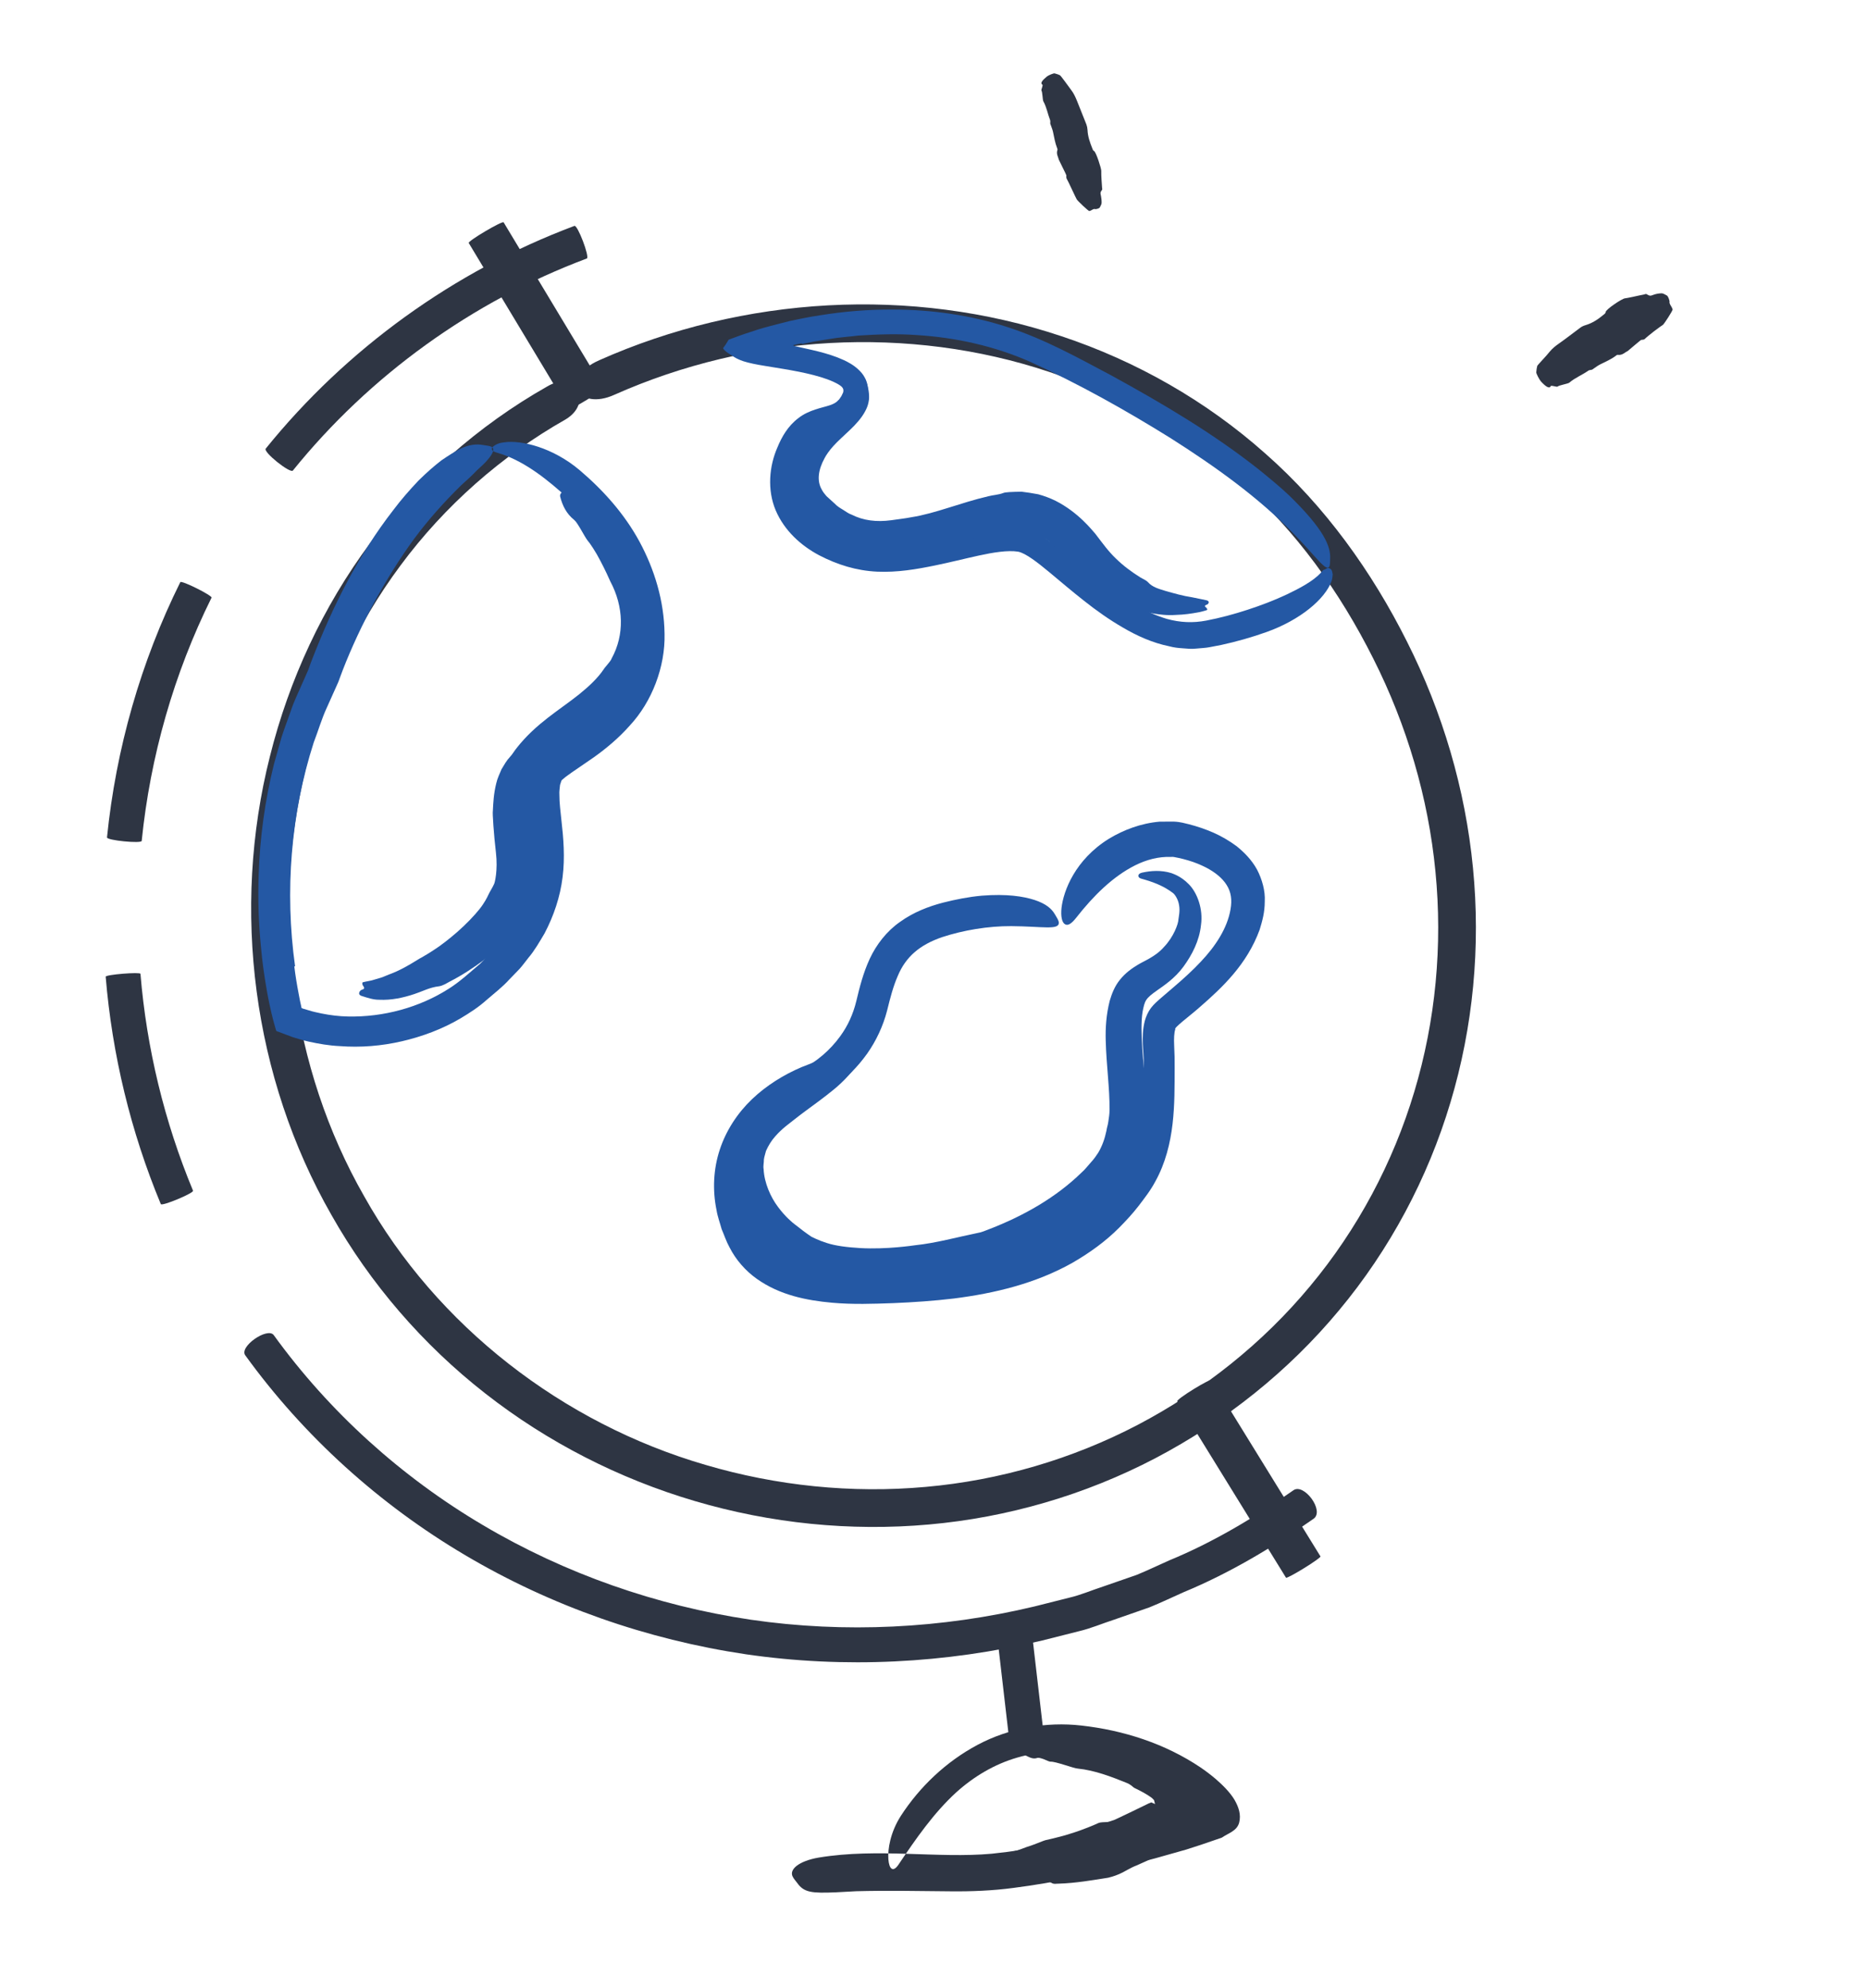 <svg width="78" height="83" viewBox="0 0 78 83" fill="none" xmlns="http://www.w3.org/2000/svg">
<g id="Icon">
<path id="Fill 1" fill-rule="evenodd" clip-rule="evenodd" d="M43.323 73.385C43.097 73.465 42.95 73.331 42.682 73.217C42.591 73.18 42.456 73.014 42.527 72.935C42.591 72.865 42.677 72.774 42.755 72.717C42.828 72.664 42.906 72.611 42.99 72.563C43.102 72.455 44.658 72.183 45.176 72.24C45.683 72.24 46.182 72.323 46.675 72.442C47.175 72.574 47.676 72.718 48.175 72.932C48.425 73.032 48.672 73.152 48.917 73.303C49.04 73.378 49.163 73.437 49.284 73.535L49.534 73.728C49.632 73.806 49.734 73.88 49.81 73.963C49.961 74.104 50.047 74.276 50.161 74.432C50.255 74.594 50.401 74.746 50.435 74.911C50.5 75.197 50.595 75.443 50.653 75.738C50.686 75.881 50.72 76.023 50.754 76.163C50.796 76.319 50.788 76.382 50.809 76.496C50.121 76.672 49.369 76.868 48.88 77.125C48.774 77.171 48.72 77.194 48.671 77.221C48.619 77.249 48.569 77.284 48.527 77.333C48.46 77.412 47.977 77.653 47.458 77.876C47.193 77.975 46.952 78.143 46.734 78.236C46.516 78.329 46.34 78.373 46.274 78.388C45.6 78.495 44.919 78.613 44.213 78.636C44.111 78.633 44.007 78.669 43.907 78.603C43.68 78.457 43.468 78.485 43.251 78.478C42.953 78.478 42.641 78.409 42.355 78.291C42.21 78.237 42.092 78.071 41.974 77.966C41.869 77.865 41.978 77.722 42.025 77.701C42.158 77.66 42.082 77.549 42.091 77.476C42.093 77.449 42.097 77.415 42.108 77.393C42.113 77.381 42.218 77.345 42.363 77.276C42.501 77.248 42.685 77.177 42.864 77.108C43.221 76.999 43.574 76.838 43.647 76.823C43.656 76.821 43.782 76.791 43.971 76.748C44.163 76.698 44.416 76.642 44.678 76.554C45.201 76.398 45.75 76.161 45.859 76.108C45.974 76.06 46.116 76.075 46.251 76.062C46.265 76.059 46.383 76.029 46.544 75.969C46.702 75.894 46.909 75.796 47.116 75.698C47.533 75.496 47.95 75.294 47.981 75.279C48.017 75.274 48.096 75.23 48.078 75.242C48.081 75.243 48.094 75.259 48.192 75.295L48.202 75.298C48.232 75.309 48.232 75.303 48.235 75.301C48.21 75.264 48.21 75.245 48.205 75.215L48.191 75.164C48.168 75.128 48.228 75.182 48.097 75.057C47.88 74.896 47.635 74.769 47.372 74.642C47.326 74.618 47.288 74.576 47.245 74.544C47.19 74.505 47.132 74.465 47.07 74.44C46.42 74.177 45.725 73.905 44.998 73.831C44.836 73.823 44.06 73.526 43.869 73.545C43.816 73.546 43.704 73.491 43.589 73.442C43.481 73.403 43.368 73.37 43.323 73.385Z" fill="#2E3543"/>
<path id="Fill 3" fill-rule="evenodd" clip-rule="evenodd" d="M23.981 21.71C23.645 21.441 23.484 21.102 23.389 20.728C23.36 20.608 23.507 20.47 23.621 20.533C23.84 20.656 24.068 20.778 24.281 20.926C24.345 20.972 24.854 21.383 25.385 21.924C25.924 22.453 26.46 23.148 26.687 23.542C27.146 24.285 27.461 25.197 27.457 26.168C27.464 27.153 27.122 28.132 26.606 28.911C26.062 29.755 25.348 30.317 24.713 30.815C24.428 31.039 24.144 31.239 23.869 31.43C23.398 31.755 22.989 32.112 22.724 32.502C22.444 32.91 22.368 33.248 22.359 33.831C22.352 34.008 22.348 34.195 22.402 34.374C22.424 34.449 22.449 34.687 22.488 35.051C22.523 35.412 22.576 35.914 22.532 36.485C22.488 37.057 22.299 37.648 22.086 38.063C21.87 38.484 21.668 38.743 21.578 38.854C21.128 39.36 20.703 39.695 20.237 40.054C19.774 40.399 19.294 40.715 18.779 40.978C18.634 41.056 18.485 41.154 18.327 41.175C17.955 41.216 17.649 41.382 17.307 41.496C16.838 41.653 16.34 41.761 15.835 41.736C15.586 41.739 15.341 41.654 15.108 41.58C14.899 41.516 15.032 41.342 15.102 41.322C15.309 41.266 15.146 41.173 15.134 41.097C15.13 41.072 15.124 41.037 15.135 41.016C15.14 41.003 15.299 40.972 15.527 40.927C15.641 40.894 15.772 40.855 15.912 40.813C16.052 40.767 16.196 40.694 16.343 40.644C16.931 40.416 17.478 40.028 17.595 39.977C17.607 39.964 17.811 39.86 18.099 39.669C18.389 39.486 18.756 39.202 19.111 38.891C19.464 38.58 19.804 38.227 20.027 37.946C20.224 37.7 20.354 37.442 20.383 37.373C20.458 37.211 20.558 37.067 20.629 36.909C20.66 36.864 20.794 36.327 20.708 35.591C20.621 34.862 20.558 33.925 20.579 33.86C20.598 33.493 20.612 33.152 20.72 32.707C20.767 32.498 20.86 32.304 20.943 32.11C21.049 31.934 21.153 31.748 21.289 31.604C21.396 31.493 21.475 31.347 21.57 31.232C22.382 30.194 23.387 29.626 24.189 28.98C24.599 28.648 24.954 28.315 25.204 27.946C25.249 27.874 25.31 27.812 25.363 27.744C25.429 27.659 25.51 27.576 25.545 27.478C26.076 26.505 26.049 25.33 25.482 24.267C25.428 24.144 25.264 23.78 25.067 23.409C24.877 23.036 24.633 22.674 24.522 22.547C24.408 22.4 24.119 21.819 23.981 21.71Z" fill="#2458A4"/>
<path id="Fill 5" fill-rule="evenodd" clip-rule="evenodd" d="M48.987 37.287C48.591 36.981 48.134 36.812 47.645 36.678C47.49 36.634 47.487 36.474 47.683 36.431C48.057 36.349 48.478 36.316 48.91 36.448C48.968 36.477 49.299 36.56 49.65 36.924C49.999 37.282 50.242 37.958 50.149 38.612C50.082 39.278 49.77 39.87 49.417 40.353C49.054 40.852 48.568 41.165 48.331 41.334C47.822 41.692 47.805 41.764 47.71 42.234C47.641 42.669 47.663 43.211 47.697 43.761C47.761 44.89 48.018 46.131 47.762 47.542C47.685 47.893 47.582 48.249 47.414 48.59C47.329 48.758 47.246 48.929 47.132 49.082L46.97 49.317L46.809 49.507C46.391 50.015 45.92 50.472 45.416 50.875C44.97 51.239 44.487 51.548 43.989 51.813C42.272 52.708 40.452 53.32 38.558 53.603C38.245 53.661 37.917 53.67 37.612 53.746C37.345 53.79 35.962 53.953 34.395 53.612C33.612 53.42 32.874 53.042 32.349 52.643C31.821 52.245 31.494 51.85 31.381 51.699C30.816 50.952 30.427 50.044 30.373 49.06L30.375 48.69C30.388 48.565 30.41 48.438 30.43 48.312C30.453 48.06 30.556 47.817 30.644 47.578C30.859 47.116 31.167 46.709 31.515 46.416C31.707 46.229 31.912 46.064 32.122 45.962C32.613 45.761 33.024 45.487 33.45 45.243C34.034 44.905 34.602 44.581 35.046 44.168C35.155 44.065 35.272 43.97 35.369 43.86C35.483 43.758 35.574 43.641 35.652 43.51C35.806 43.276 35.897 43.452 35.872 43.562C35.801 43.867 35.968 43.669 36.042 43.659C36.067 43.658 36.099 43.656 36.111 43.678C36.114 43.684 36.096 43.755 36.061 43.876C36.036 44.005 35.94 44.151 35.846 44.347C35.624 44.711 35.242 45.136 34.818 45.481C34.395 45.829 33.956 46.142 33.618 46.392C33.282 46.64 33.052 46.831 32.974 46.888C32.962 46.904 32.66 47.106 32.363 47.447C32.213 47.615 32.086 47.822 31.986 48.044C31.959 48.164 31.912 48.279 31.897 48.408C31.901 48.543 31.86 48.664 31.886 48.812C31.913 49.381 32.178 49.977 32.486 50.385C32.793 50.798 33.103 51.054 33.211 51.131C33.429 51.304 33.653 51.477 33.892 51.635C33.923 51.645 34.156 51.775 34.518 51.889C34.879 52.008 35.361 52.07 35.925 52.103C37.02 52.164 38.127 51.996 38.209 51.985C39.091 51.893 39.947 51.65 40.818 51.473C40.994 51.446 41.158 51.369 41.325 51.305C42.749 50.756 44.097 49.988 45.163 48.948C45.309 48.823 45.419 48.669 45.547 48.53C45.684 48.383 45.774 48.249 45.858 48.121C46.019 47.849 46.13 47.544 46.199 47.209C46.215 47.084 46.261 46.967 46.277 46.836C46.301 46.673 46.33 46.508 46.329 46.335C46.34 45.435 46.196 44.472 46.17 43.429C46.157 42.904 46.189 42.366 46.337 41.781C46.423 41.489 46.542 41.169 46.774 40.889C46.997 40.61 47.28 40.415 47.506 40.279C47.739 40.13 48.251 39.942 48.606 39.53C49.001 39.116 49.202 38.577 49.207 38.378C49.22 38.267 49.278 38.025 49.234 37.793C49.202 37.559 49.067 37.351 48.987 37.287Z" fill="#2458A4"/>
<path id="Fill 7" fill-rule="evenodd" clip-rule="evenodd" d="M22.837 16.141C19.963 17.77 17.43 20.008 15.462 22.664C13.488 25.318 12.071 28.372 11.272 31.571C9.651 37.97 10.557 44.979 13.839 50.72C15.461 53.594 17.662 56.139 20.261 58.17C22.859 60.205 25.847 61.73 29.008 62.662C32.169 63.596 35.506 63.937 38.794 63.642C42.082 63.35 45.314 62.407 48.242 60.876C51.162 59.342 53.798 57.247 55.911 54.703C58.028 52.165 59.617 49.191 60.564 46.026C61.515 42.862 61.828 39.513 61.505 36.23C61.187 32.945 60.235 29.733 58.753 26.792C57.292 23.874 55.326 21.125 52.844 18.942C50.376 16.742 47.446 15.073 44.316 14.034C38.046 11.94 31.038 12.363 25.023 15.038C23.339 15.78 24.117 17.178 25.66 16.478C31.325 13.957 37.939 13.561 43.818 15.528C46.755 16.503 49.492 18.064 51.798 20.119C54.123 22.169 55.944 24.706 57.346 27.5C58.742 30.269 59.64 33.296 59.938 36.382C60.241 39.468 59.947 42.61 59.056 45.574C58.168 48.54 56.682 51.322 54.701 53.696C52.724 56.076 50.258 58.037 47.513 59.48C44.768 60.915 41.739 61.8 38.652 62.073C35.565 62.351 32.426 62.03 29.452 61.152C23.495 59.419 18.238 55.356 15.208 49.944C12.131 44.566 11.274 37.968 12.799 31.952C13.551 28.946 14.88 26.083 16.726 23.602C18.568 21.118 20.931 19.031 23.619 17.508C24.195 17.162 24.303 16.646 24.131 16.299C23.952 15.939 23.455 15.767 22.837 16.141Z" fill="#2E3543"/>
<path id="Fill 9" fill-rule="evenodd" clip-rule="evenodd" d="M23.983 9.431C18.965 11.312 14.468 14.555 11.097 18.727C10.97 18.864 12.127 19.784 12.23 19.643C15.435 15.675 19.719 12.583 24.504 10.791C24.633 10.74 24.117 9.37 23.983 9.431Z" fill="#2E3543"/>
<path id="Fill 11" fill-rule="evenodd" clip-rule="evenodd" d="M7.528 24.304C5.876 27.634 4.842 31.263 4.468 34.957C4.443 35.084 5.914 35.225 5.917 35.104C6.274 31.581 7.26 28.122 8.833 24.951C8.878 24.866 7.569 24.211 7.528 24.304Z" fill="#2E3543"/>
<path id="Fill 13" fill-rule="evenodd" clip-rule="evenodd" d="M4.413 40.775C4.683 44.032 5.46 47.247 6.714 50.265C6.747 50.374 8.109 49.803 8.06 49.707C6.864 46.828 6.122 43.761 5.865 40.654C5.861 40.57 4.401 40.686 4.413 40.775Z" fill="#2E3543"/>
<path id="Fill 15" fill-rule="evenodd" clip-rule="evenodd" d="M10.246 56.586C12.691 59.964 15.851 62.814 19.436 64.93C23.021 67.05 27.022 68.446 31.137 69.059C35.255 69.66 39.483 69.447 43.527 68.483L45.04 68.101C45.547 67.983 46.026 67.775 46.522 67.615L47.994 67.102C48.477 66.907 48.945 66.68 49.42 66.47C51.344 65.674 53.142 64.598 54.847 63.405C55.324 63.075 54.439 61.892 54.003 62.217C52.378 63.354 50.663 64.383 48.822 65.141C48.367 65.342 47.92 65.56 47.46 65.747L46.051 66.236C45.579 66.388 45.121 66.59 44.635 66.701L43.19 67.065C39.325 67.987 35.282 68.191 31.346 67.617C27.414 67.031 23.594 65.697 20.178 63.676C16.76 61.659 13.755 58.948 11.428 55.733C11.167 55.394 9.962 56.226 10.246 56.586Z" fill="#2E3543"/>
<path id="Fill 17" fill-rule="evenodd" clip-rule="evenodd" d="M12.289 40.344C12.336 40.733 12.4 41.121 12.474 41.503L12.529 41.79L12.581 42.025C12.586 42.047 12.579 42.084 12.609 42.088L12.645 42.105L12.898 42.18C13.07 42.237 13.251 42.27 13.429 42.31C13.787 42.382 14.153 42.428 14.524 42.435C16.003 42.468 17.515 42.063 18.758 41.263C19.204 40.982 19.623 40.592 20.052 40.23L20.631 39.636C20.825 39.439 20.974 39.214 21.152 39.007C21.724 38.246 22.128 37.391 22.255 36.458C22.396 35.518 22.25 34.558 22.163 33.442L22.156 33C22.173 32.839 22.183 32.682 22.212 32.518C22.27 32.354 22.285 32.166 22.409 31.985C22.518 31.79 22.664 31.663 22.782 31.555C23.252 31.175 23.68 30.922 24.091 30.617C24.906 30.027 25.623 29.343 26.052 28.489C26.856 26.98 26.515 25.054 25.75 23.512C25.243 22.509 24.544 21.593 23.722 20.808C22.897 20.05 21.963 19.303 20.963 18.964C20.805 18.909 20.71 18.89 20.643 18.858C20.575 18.825 20.537 18.784 20.537 18.74C20.536 18.695 20.573 18.646 20.658 18.593C20.743 18.535 20.88 18.481 21.053 18.466C21.759 18.362 23.08 18.678 24.203 19.627C25.189 20.464 26.068 21.445 26.701 22.608C27.328 23.771 27.73 25.076 27.749 26.457C27.782 27.836 27.224 29.296 26.294 30.293C25.842 30.804 25.329 31.233 24.81 31.605L24.044 32.131C23.924 32.214 23.798 32.297 23.699 32.374C23.586 32.45 23.506 32.533 23.472 32.556C23.438 32.573 23.428 32.651 23.385 32.767C23.375 32.901 23.346 33.026 23.358 33.194C23.356 33.505 23.404 33.874 23.442 34.241C23.528 34.985 23.596 35.8 23.491 36.62C23.392 37.441 23.119 38.243 22.736 38.97C22.526 39.321 22.324 39.68 22.063 39.986C21.937 40.143 21.82 40.31 21.686 40.457L21.272 40.884C20.978 41.21 20.636 41.468 20.311 41.75C19.998 42.035 19.609 42.287 19.233 42.511C18.471 42.961 17.638 43.27 16.787 43.468C15.936 43.666 15.056 43.738 14.184 43.671C13.747 43.651 13.313 43.577 12.885 43.482C12.668 43.434 12.468 43.371 12.243 43.305L11.797 43.138L11.575 43.054C11.527 43.051 11.526 43.003 11.514 42.966L11.481 42.852C11.431 42.669 11.372 42.466 11.336 42.299L11.251 41.918C11.198 41.663 11.148 41.409 11.108 41.154C11.022 40.644 10.951 40.133 10.905 39.619C10.801 38.594 10.763 37.563 10.801 36.534C10.849 34.974 11.063 33.417 11.439 31.9L11.757 30.772C11.877 30.401 12.018 30.037 12.146 29.669C12.266 29.298 12.441 28.949 12.595 28.591L12.831 28.058C12.886 27.954 12.949 27.732 13.02 27.559C13.888 25.316 14.947 23.19 16.435 21.277C16.755 20.852 17.102 20.457 17.474 20.063C17.832 19.71 18.151 19.435 18.429 19.221C18.72 19.021 18.962 18.87 19.17 18.759C19.593 18.549 19.899 18.53 20.167 18.577C20.291 18.6 20.438 18.608 20.523 18.653C20.667 18.728 20.598 18.918 20.37 19.186C20.257 19.324 20.097 19.468 19.909 19.641C19.729 19.829 19.514 20.033 19.265 20.251C18.559 20.943 17.89 21.687 17.283 22.506C16.684 23.33 16.136 24.209 15.637 25.127C15.142 26.044 14.688 27.005 14.31 27.979L14.175 28.34L14.161 28.38C14.153 28.401 14.139 28.445 14.126 28.472L14.056 28.63L13.976 28.808L13.655 29.524C13.433 29.998 13.29 30.506 13.1 30.995C12.146 33.963 11.884 37.199 12.321 40.336L12.289 40.344Z" fill="#2458A4"/>
<path id="Fill 19" fill-rule="evenodd" clip-rule="evenodd" d="M33.481 14.334C33.419 14.341 33.341 14.353 33.244 14.377L33.166 14.397C33.134 14.401 33.104 14.419 33.135 14.428C33.165 14.443 33.201 14.451 33.243 14.461L33.911 14.611C34.257 14.691 34.606 14.782 34.964 14.919C35.145 14.992 35.325 15.065 35.514 15.181C35.68 15.276 35.968 15.495 36.104 15.753C36.253 16.012 36.283 16.331 36.184 16.614C36.173 16.688 36.135 16.756 36.104 16.825L36.028 16.983C35.98 17.081 35.903 17.18 35.837 17.276C35.537 17.685 35.008 17.873 34.682 17.952C34.075 18.094 33.822 18.265 33.559 18.734C33.31 19.19 33.15 19.722 33.176 20.209C33.186 21.084 33.813 21.868 34.674 22.324C35.1 22.558 35.577 22.727 36.064 22.834C36.525 22.936 37.031 22.927 37.539 22.876C38.562 22.771 39.594 22.462 40.669 22.215C41.21 22.098 41.762 21.97 42.391 21.999C42.698 22.006 43.064 22.113 43.33 22.267C43.597 22.42 43.826 22.587 44.049 22.758C44.827 23.367 45.54 24.001 46.308 24.553C47.07 25.102 47.879 25.585 48.727 25.838C49.279 25.99 49.812 26.013 50.366 25.908C50.952 25.796 51.531 25.639 52.098 25.454C52.665 25.269 53.223 25.056 53.755 24.805C54.272 24.557 54.83 24.261 55.148 23.918C55.187 23.87 55.216 23.833 55.239 23.812C55.242 23.803 55.281 23.784 55.287 23.784C55.312 23.784 55.366 23.744 55.409 23.723C55.454 23.704 55.511 23.701 55.595 23.787C55.618 23.83 55.637 23.893 55.648 23.979C55.644 24.052 55.633 24.146 55.605 24.245C55.338 25.012 54.279 25.888 52.886 26.385C52.266 26.606 51.634 26.785 50.991 26.925L50.505 27.018C50.347 27.05 50.134 27.058 49.951 27.076C49.758 27.101 49.573 27.078 49.386 27.064C49.198 27.053 49.014 27.031 48.839 26.984C48.12 26.838 47.478 26.544 46.898 26.205C46.314 25.868 45.775 25.485 45.269 25.084C44.762 24.686 44.278 24.272 43.804 23.878C43.34 23.494 42.828 23.09 42.51 23.03C42.08 22.963 41.469 23.062 40.879 23.191C40.28 23.321 39.663 23.48 39.028 23.609C38.27 23.764 37.473 23.902 36.626 23.865C35.755 23.823 34.963 23.575 34.203 23.18C33.455 22.784 32.755 22.16 32.39 21.306C32.028 20.448 32.118 19.458 32.463 18.675C32.639 18.248 32.894 17.788 33.338 17.454C33.777 17.109 34.33 17.026 34.643 16.92C34.809 16.864 34.916 16.807 35.003 16.708C35.055 16.672 35.085 16.595 35.131 16.541L35.182 16.434C35.19 16.418 35.201 16.401 35.207 16.382C35.248 16.207 35.18 16.119 34.802 15.939C34.466 15.787 34.07 15.677 33.671 15.586L33.369 15.521L32.919 15.436L31.917 15.271C31.581 15.218 31.274 15.155 31.042 15.081C30.815 15.006 30.681 14.926 30.572 14.85C30.456 14.769 30.346 14.723 30.227 14.593C30.216 14.582 30.19 14.538 30.196 14.528L30.22 14.495L30.269 14.429C30.302 14.388 30.33 14.333 30.362 14.285C30.382 14.251 30.405 14.219 30.425 14.181C30.735 14.066 31.042 13.95 31.387 13.844C31.71 13.729 32.072 13.632 32.443 13.538L32.99 13.398L33.462 13.301C33.714 13.248 33.967 13.202 34.221 13.166C35.236 13 36.264 12.917 37.293 12.923C38.907 12.926 40.533 13.155 42.075 13.657C43.632 14.161 45.027 14.943 46.419 15.681C48.574 16.863 50.662 18.094 52.591 19.622C53.011 19.965 53.424 20.3 53.825 20.679C55.292 22.106 55.559 22.802 55.542 23.305C55.536 23.422 55.543 23.565 55.513 23.641C55.382 23.904 54.97 23.251 53.99 22.252C52.537 20.759 50.751 19.48 48.886 18.295C47.016 17.13 45.014 16.007 42.997 15.096C41.525 14.45 39.924 14.091 38.297 13.989C37.483 13.928 36.661 13.956 35.843 14.009C35.435 14.061 35.024 14.082 34.619 14.156L34.009 14.254L33.49 14.359L33.481 14.334Z" fill="#2458A4"/>
<path id="Fill 21" fill-rule="evenodd" clip-rule="evenodd" d="M33.006 52.632C34.28 53.165 35.907 53.127 37.526 53.058C39.14 52.987 40.735 52.823 42.223 52.371C43.314 52.051 44.3 51.507 45.174 50.836C45.561 50.54 45.918 50.205 46.245 49.84C46.566 49.478 46.893 49.073 47.112 48.691C47.572 47.898 47.73 46.933 47.762 45.92C47.777 45.412 47.766 44.891 47.756 44.36C47.767 43.887 47.624 43.328 47.803 42.615C47.854 42.438 47.931 42.252 48.057 42.082C48.201 41.898 48.305 41.82 48.41 41.721L49.021 41.197C49.418 40.858 49.796 40.515 50.14 40.148C50.751 39.505 51.246 38.753 51.381 37.965C51.451 37.568 51.407 37.242 51.221 36.947C51.039 36.653 50.726 36.407 50.365 36.219C50.131 36.1 49.882 35.996 49.618 35.92C49.487 35.881 49.355 35.846 49.221 35.817L49.024 35.778C48.981 35.767 48.953 35.772 48.881 35.774C48.374 35.756 47.872 35.889 47.402 36.123C46.46 36.593 45.645 37.412 44.947 38.301C44.731 38.58 44.579 38.657 44.464 38.58C44.347 38.51 44.285 38.262 44.325 37.897C44.409 37.19 44.887 35.898 46.298 35.018C46.916 34.644 47.645 34.367 48.426 34.301L49.016 34.299C49.315 34.313 49.465 34.371 49.638 34.408C49.981 34.496 50.317 34.609 50.652 34.754C50.986 34.901 51.318 35.09 51.638 35.327C51.954 35.584 52.262 35.891 52.487 36.299C52.698 36.704 52.837 37.187 52.811 37.631C52.811 38.088 52.712 38.437 52.597 38.814C52.066 40.263 51.045 41.218 50.093 42.048C49.639 42.448 48.999 42.912 49.075 42.97C49.027 43.107 49.014 43.358 49.028 43.644C49.044 43.927 49.053 44.311 49.048 44.597C49.045 45.34 49.055 46.116 48.961 46.921C48.868 47.722 48.663 48.563 48.244 49.317C48.039 49.706 47.783 50.026 47.542 50.345C47.295 50.664 47.017 50.964 46.731 51.253C46.157 51.83 45.488 52.308 44.792 52.711C43.241 53.587 41.514 53.994 39.83 54.208C38.983 54.309 38.139 54.366 37.299 54.401C36.467 54.431 35.611 54.462 34.743 54.384C33.687 54.289 32.563 54.069 31.604 53.389C31.13 53.053 30.728 52.595 30.464 52.076C30.322 51.82 30.244 51.568 30.133 51.313C30.061 51.046 29.961 50.787 29.918 50.511C29.749 49.687 29.786 48.803 30.055 47.994C30.321 47.183 30.803 46.457 31.405 45.883C32.01 45.309 32.72 44.869 33.469 44.55C33.636 44.481 33.905 44.386 33.951 44.353C34.077 44.273 34.229 44.157 34.36 44.045C34.628 43.814 34.871 43.552 35.078 43.267C35.404 42.827 35.626 42.323 35.753 41.804C35.891 41.222 36.044 40.615 36.318 40.023C36.593 39.433 37.029 38.866 37.59 38.48C38.143 38.083 38.765 37.842 39.377 37.682C39.918 37.546 40.443 37.441 41.001 37.391C42.034 37.309 42.735 37.42 43.2 37.571C43.668 37.726 43.908 37.927 44.05 38.172C44.115 38.285 44.202 38.41 44.212 38.51C44.234 38.844 43.536 38.672 42.224 38.663C41.266 38.659 40.236 38.828 39.334 39.124C38.419 39.441 37.822 39.929 37.481 40.757C37.298 41.177 37.176 41.642 37.041 42.19C36.875 42.834 36.587 43.45 36.206 43.99C35.818 44.53 35.364 44.998 34.807 45.392L34.693 45.469C34.642 45.502 34.578 45.542 34.518 45.575L34.236 45.689L33.897 45.826C33.682 45.935 33.458 46.032 33.26 46.164C32.655 46.532 32.122 47.002 31.759 47.562C31.397 48.123 31.195 48.758 31.178 49.418C31.159 50.074 31.352 50.773 31.654 51.399C31.926 51.941 32.383 52.344 33.016 52.599L33.006 52.632Z" fill="#2458A4"/>
<path id="Fill 23" fill-rule="evenodd" clip-rule="evenodd" d="M43.612 72.674L43.127 68.492C43.132 68.443 41.664 68.613 41.68 68.659L42.165 72.842C42.165 72.88 43.619 72.712 43.612 72.674Z" fill="#2E3543"/>
<path id="Fill 25" fill-rule="evenodd" clip-rule="evenodd" d="M46.686 76.436C47.291 76.292 47.896 76.14 48.497 75.976C48.798 75.895 49.097 75.805 49.401 75.731L49.855 75.614C49.881 75.594 49.924 75.611 49.941 75.587C49.996 75.579 50.099 75.588 50.099 75.514C50.098 75.455 50.062 75.404 50.024 75.352C49.995 75.317 49.986 75.306 49.928 75.255C49.82 75.155 49.702 75.062 49.583 74.969C49.341 74.787 49.087 74.613 48.822 74.451C46.964 73.304 44.617 72.748 42.473 73.374C41.526 73.647 40.652 74.169 39.92 74.832C38.982 75.694 38.247 76.756 37.52 77.838C37.294 78.176 37.126 78.037 37.095 77.618C37.063 77.203 37.176 76.489 37.618 75.803C38.399 74.599 39.496 73.547 40.818 72.842C42.141 72.137 43.69 71.869 45.152 72.035C46.899 72.23 48.645 72.784 50.136 73.789C50.352 73.937 50.563 74.096 50.768 74.271C51.044 74.51 51.358 74.819 51.543 75.128C51.726 75.443 51.827 75.755 51.743 76.088C51.648 76.441 51.291 76.525 51.016 76.716L50.134 77.018L49.509 77.219L48.245 77.576C47.139 77.876 46.024 78.141 44.902 78.377C44.052 78.555 43.191 78.701 42.323 78.813C41.449 78.93 40.552 78.966 39.687 78.956C38.337 78.943 37.029 78.918 35.749 78.952C35.47 78.966 35.196 78.982 34.915 78.997C33.884 79.041 33.571 79.004 33.289 78.608C33.225 78.52 33.143 78.433 33.099 78.342C32.944 78.042 33.357 77.69 34.188 77.547C36.657 77.139 39.16 77.591 41.413 77.386C43.119 77.21 44.926 76.843 46.673 76.401L46.686 76.436Z" fill="#2E3543"/>
<path id="Fill 27" fill-rule="evenodd" clip-rule="evenodd" d="M43.525 3.534C43.427 3.476 43.516 3.356 43.713 3.195C43.776 3.143 43.995 3.052 44.037 3.064C44.117 3.086 44.197 3.11 44.26 3.143C44.299 3.162 44.614 3.604 44.725 3.753C44.836 3.896 44.907 4.055 44.973 4.216L45.363 5.194C45.39 5.267 45.406 5.344 45.41 5.424C45.422 5.7 45.511 5.948 45.61 6.194C45.627 6.235 45.633 6.279 45.685 6.307C45.77 6.354 45.986 7.032 45.984 7.129C45.98 7.371 46.004 7.603 46.018 7.839C46.018 7.873 46.042 7.901 46.005 7.944C45.922 8.045 45.959 8.107 45.972 8.177C45.989 8.275 46.002 8.373 45.998 8.478C45.996 8.529 45.955 8.594 45.926 8.656C45.899 8.711 45.747 8.739 45.726 8.73C45.666 8.705 45.609 8.763 45.55 8.788C45.53 8.796 45.504 8.807 45.487 8.811C45.453 8.82 44.985 8.378 44.959 8.32C44.943 8.308 44.596 7.548 44.544 7.467C44.517 7.424 44.526 7.369 44.526 7.317C44.525 7.292 44.221 6.698 44.215 6.673C44.182 6.54 44.097 6.425 44.153 6.264C44.164 6.233 44.15 6.208 44.141 6.183C44.054 5.966 44.019 5.732 43.969 5.504C43.944 5.387 43.892 5.279 43.856 5.167C43.849 5.146 43.857 5.121 43.856 5.099C43.855 5.07 43.858 5.04 43.849 5.016C43.747 4.755 43.703 4.473 43.565 4.228C43.534 4.171 43.53 3.844 43.487 3.781C43.465 3.746 43.565 3.557 43.525 3.534Z" fill="#2E3543"/>
<path id="Fill 30" fill-rule="evenodd" clip-rule="evenodd" d="M64.751 16.119C64.7 16.242 64.547 16.147 64.341 15.921C64.275 15.849 64.143 15.592 64.148 15.543C64.157 15.445 64.168 15.351 64.189 15.277C64.204 15.233 64.588 14.841 64.704 14.687C64.82 14.544 64.959 14.436 65.104 14.335C65.398 14.129 65.683 13.904 65.982 13.683C66.047 13.634 66.122 13.599 66.206 13.574C66.491 13.49 66.728 13.331 66.952 13.144C66.99 13.113 67.035 13.092 67.047 13.024C67.06 12.911 67.731 12.463 67.85 12.455C68.127 12.412 68.387 12.342 68.655 12.293C68.692 12.286 68.721 12.252 68.778 12.292C68.912 12.384 68.972 12.328 69.049 12.304C69.154 12.268 69.267 12.246 69.386 12.245C69.445 12.244 69.525 12.296 69.598 12.334C69.665 12.368 69.72 12.572 69.714 12.599C69.696 12.679 69.77 12.754 69.807 12.833C69.82 12.859 69.836 12.894 69.843 12.916C69.851 12.966 69.482 13.535 69.434 13.564C69.43 13.566 69.385 13.597 69.318 13.643C69.252 13.692 69.165 13.757 69.074 13.823C68.897 13.962 68.716 14.109 68.683 14.148C68.648 14.186 68.587 14.181 68.533 14.189C68.507 14.188 67.99 14.642 67.965 14.656C67.836 14.716 67.744 14.838 67.556 14.814C67.519 14.809 67.498 14.831 67.476 14.848C67.278 15.001 67.042 15.099 66.814 15.214C66.698 15.272 66.597 15.357 66.488 15.427C66.468 15.44 66.438 15.438 66.414 15.444C66.384 15.452 66.35 15.455 66.325 15.472C66.072 15.652 65.774 15.765 65.531 15.973C65.475 16.022 65.103 16.079 65.04 16.137C65.004 16.17 64.771 16.071 64.751 16.119Z" fill="#2E3543"/>
<path id="Fill 32" fill-rule="evenodd" clip-rule="evenodd" d="M55.137 64.974L50.597 57.613C50.555 57.522 49.095 58.423 49.157 58.502L53.697 65.862C53.735 65.931 55.182 65.038 55.137 64.974Z" fill="#2E3543"/>
<path id="Fill 34" fill-rule="evenodd" clip-rule="evenodd" d="M25.197 16.207L21.03 9.283C20.992 9.197 19.515 10.07 19.573 10.145L23.75 17.084C23.785 17.15 25.238 16.267 25.197 16.207Z" fill="#2E3543"/>
<path id="Fill 36" fill-rule="evenodd" clip-rule="evenodd" d="M35.48 16.668C35.577 16.404 35.736 16.166 35.883 15.849C35.93 15.752 36.088 15.737 36.135 15.855C36.23 16.08 36.3 16.34 36.289 16.635C36.284 16.674 36.276 16.9 36.126 17.168C35.984 17.441 35.732 17.723 35.482 17.957C35.233 18.195 34.979 18.418 34.8 18.617C34.625 18.81 34.501 18.994 34.435 19.119C34.163 19.61 34.103 20.08 34.314 20.439C34.36 20.535 34.435 20.623 34.511 20.713L34.847 21.018C34.952 21.132 35.075 21.206 35.197 21.279C35.317 21.351 35.431 21.444 35.561 21.485C36.049 21.733 36.599 21.8 37.213 21.718C37.486 21.676 37.763 21.65 38.057 21.592C39.068 21.433 40.091 20.991 41.272 20.716C41.466 20.666 41.689 20.657 41.885 20.584C41.959 20.544 42.258 20.533 42.66 20.527C42.867 20.551 43.106 20.588 43.355 20.635C43.592 20.7 43.839 20.79 44.075 20.906C45.039 21.395 45.609 22.146 45.735 22.282C46.053 22.698 46.285 23.022 46.595 23.317C46.901 23.617 47.25 23.877 47.618 24.106C47.724 24.171 47.848 24.214 47.933 24.303C48.128 24.522 48.401 24.585 48.659 24.667C49.024 24.771 49.394 24.878 49.779 24.935C49.97 24.968 50.163 25.02 50.361 25.055C50.542 25.09 50.462 25.218 50.398 25.24C50.217 25.299 50.373 25.352 50.397 25.403C50.404 25.422 50.414 25.445 50.407 25.462C50.404 25.466 50.365 25.48 50.296 25.5C50.227 25.517 50.129 25.55 50.008 25.568C49.768 25.613 49.439 25.662 49.094 25.671C48.397 25.723 47.68 25.507 47.548 25.459C47.533 25.451 47.292 25.368 46.951 25.208C46.611 25.046 46.177 24.792 45.771 24.479C45.366 24.181 44.968 23.764 44.728 23.506C44.469 23.235 44.279 23.057 44.212 23C44.073 22.88 43.962 22.741 43.839 22.623C43.809 22.595 43.338 22.236 42.807 22.177C42.314 22.079 41.694 22.242 41.651 22.24C41.155 22.329 40.652 22.529 40.083 22.606C39.974 22.62 39.86 22.664 39.752 22.702C38.814 23.014 37.784 23.344 36.616 23.276C36.319 23.254 36.023 23.235 35.727 23.149C35.425 23.098 35.147 22.97 34.869 22.841C34.767 22.798 34.676 22.738 34.597 22.663C34.491 22.578 34.39 22.487 34.281 22.409C33.976 22.222 33.784 21.944 33.539 21.709C33.302 21.453 33.083 21.092 32.975 20.712C32.742 19.928 32.958 19.107 33.337 18.507C33.42 18.363 33.727 17.996 34.094 17.723C34.444 17.459 34.779 17.245 34.883 17.145C35.02 17.043 35.466 16.802 35.48 16.668Z" fill="#2458A4"/>
</g>
</svg>
